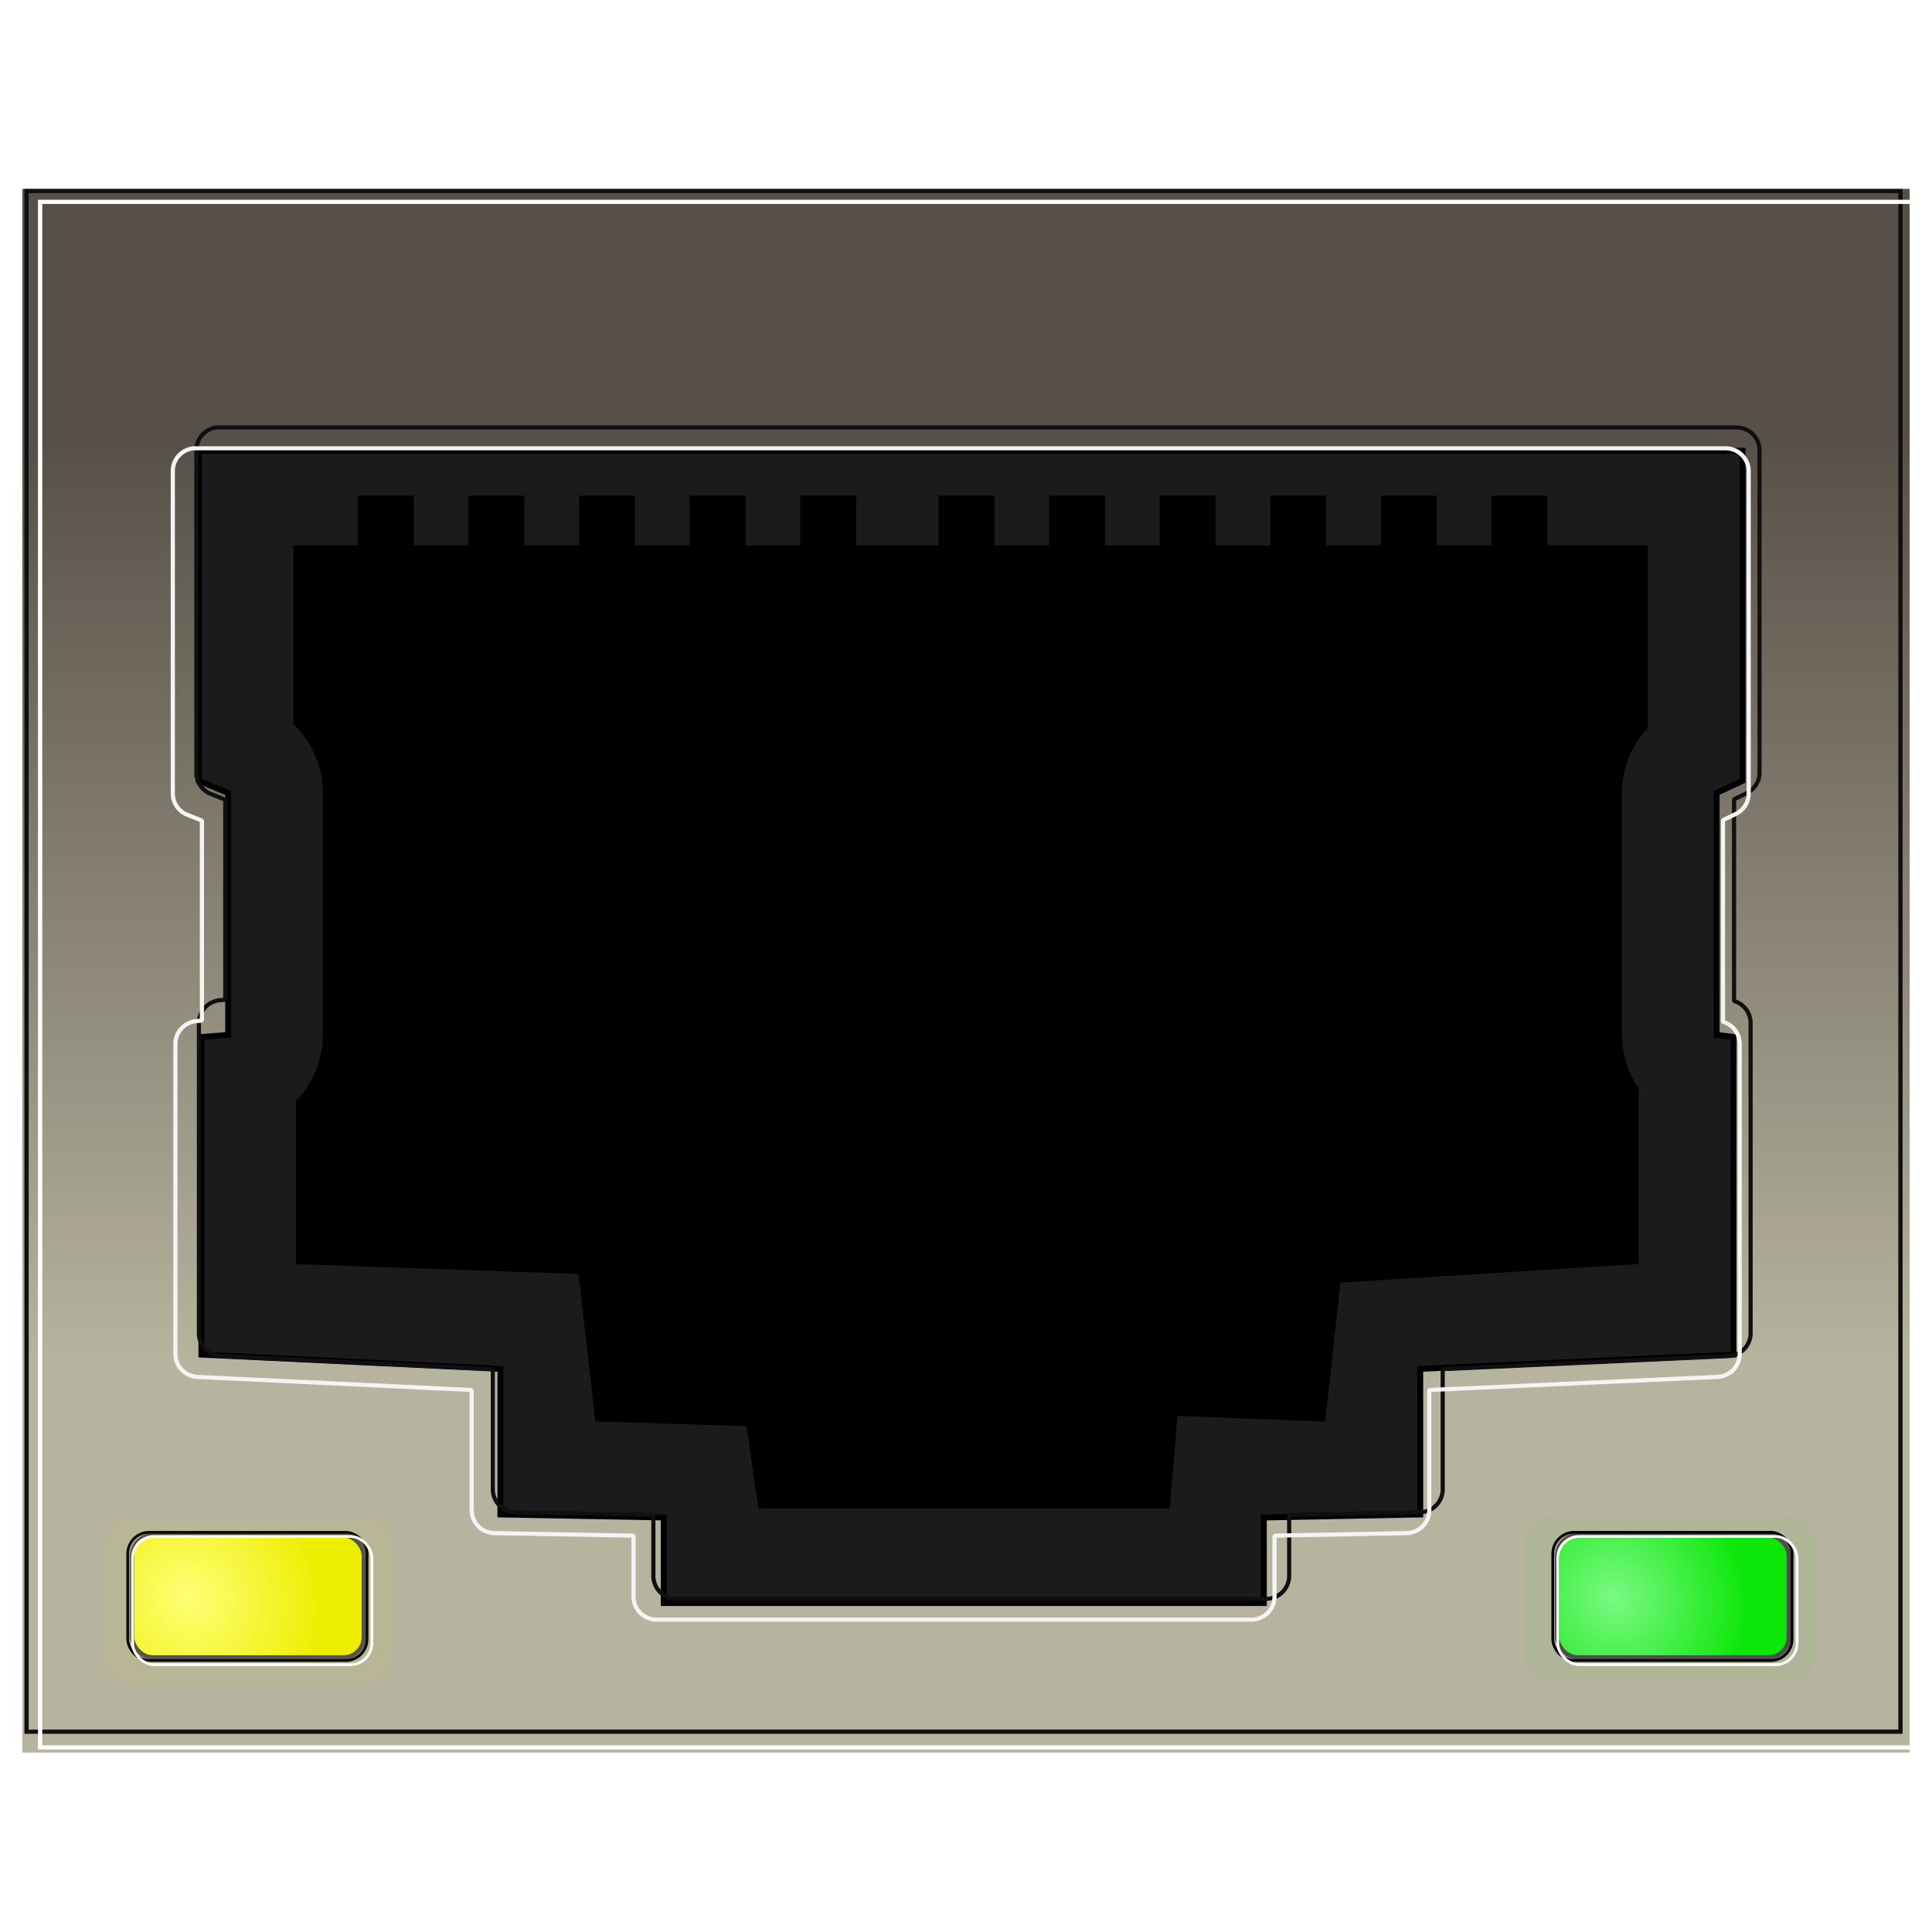 <?xml version="1.0" encoding="UTF-8" standalone="no"?>
<!-- Created with Inkscape (http://www.inkscape.org/) -->

<svg
   width="32"
   height="32"
   viewBox="0 0 32 32"
   version="1.1"
   id="svg5"
   inkscape:version="1.1.1 (3bf5ae0d25, 2021-09-20)"
   sodipodi:docname="RJ45_female_32x32.svg"
   xmlns:inkscape="http://www.inkscape.org/namespaces/inkscape"
   xmlns:sodipodi="http://sodipodi.sourceforge.net/DTD/sodipodi-0.dtd"
   xmlns="http://www.w3.org/2000/svg"
   xmlns:svg="http://www.w3.org/2000/svg">
  <sodipodi:namedview
     id="namedview7"
     pagecolor="#ffffff"
     bordercolor="#666666"
     borderopacity="1.0"
     inkscape:pageshadow="2"
     inkscape:pageopacity="0.0"
     inkscape:pagecheckerboard="0"
     inkscape:document-units="px"
     showgrid="false"
     inkscape:zoom="27.28125"
     inkscape:cx="16"
     inkscape:cy="16"
     inkscape:window-width="2560"
     inkscape:window-height="1369"
     inkscape:window-x="2552"
     inkscape:window-y="-8"
     inkscape:window-maximized="1"
     inkscape:current-layer="layer1" />
  <defs
     id="defs2">
    <filter
       id="filter3834"
       color-interpolation-filters="sRGB"
       x="-0.064"
       y="-0.09"
       width="1.127"
       height="1.18">
      <feGaussianBlur
         id="feGaussianBlur3836"
         stdDeviation="2.501" />
    </filter>
    <filter
       id="filter3844"
       color-interpolation-filters="sRGB"
       x="-0.012"
       y="-0.016"
       width="1.024"
       height="1.031">
      <feGaussianBlur
         id="feGaussianBlur3846"
         stdDeviation="0.505" />
    </filter>
    <filter
       id="filter3848"
       color-interpolation-filters="sRGB"
       x="-0.012"
       y="-0.016"
       width="1.024"
       height="1.031">
      <feGaussianBlur
         id="feGaussianBlur3850"
         stdDeviation="0.505" />
    </filter>
    <linearGradient
       id="linearGradient3876"
       y2="508.27"
       gradientUnits="userSpaceOnUse"
       x2="521.18"
       gradientTransform="matrix(1.023,0,0,1,-5.193,0)"
       y1="575.22"
       x1="521.18">
      <stop
         id="stop3854"
         style="stop-color:#b6b39e"
         offset="0" />
      <stop
         id="stop3856"
         style="stop-color:#575048"
         offset="1" />
    </linearGradient>
    <filter
       id="filter3878"
       color-interpolation-filters="sRGB"
       x="-0.012"
       y="-0.017"
       width="1.025"
       height="1.033">
      <feGaussianBlur
         id="feGaussianBlur3880"
         stdDeviation="0.487" />
    </filter>
    <filter
       id="filter3926"
       height="1.163"
       width="1.276"
       color-interpolation-filters="sRGB"
       y="-0.082"
       x="-0.138">
      <feGaussianBlur
         id="feGaussianBlur3928"
         stdDeviation="0.232" />
    </filter>
    <filter
       id="filter3930"
       height="1.163"
       width="1.276"
       color-interpolation-filters="sRGB"
       y="-0.082"
       x="-0.138">
      <feGaussianBlur
         id="feGaussianBlur3932"
         stdDeviation="0.232" />
    </filter>
    <filter
       id="filter3934"
       height="1.163"
       width="1.276"
       color-interpolation-filters="sRGB"
       y="-0.082"
       x="-0.138">
      <feGaussianBlur
         id="feGaussianBlur3936"
         stdDeviation="0.232" />
    </filter>
    <filter
       id="filter3938"
       height="1.163"
       width="1.276"
       color-interpolation-filters="sRGB"
       y="-0.082"
       x="-0.138">
      <feGaussianBlur
         id="feGaussianBlur3940"
         stdDeviation="0.232" />
    </filter>
    <filter
       id="filter3942"
       height="1.163"
       width="1.276"
       color-interpolation-filters="sRGB"
       y="-0.082"
       x="-0.138">
      <feGaussianBlur
         id="feGaussianBlur3944"
         stdDeviation="0.232" />
    </filter>
    <filter
       id="filter3946"
       height="1.163"
       width="1.276"
       color-interpolation-filters="sRGB"
       y="-0.082"
       x="-0.138">
      <feGaussianBlur
         id="feGaussianBlur3948"
         stdDeviation="0.232" />
    </filter>
    <filter
       id="filter3950"
       height="1.163"
       width="1.276"
       color-interpolation-filters="sRGB"
       y="-0.082"
       x="-0.138">
      <feGaussianBlur
         id="feGaussianBlur3952"
         stdDeviation="0.232" />
    </filter>
    <filter
       id="filter3954"
       height="1.163"
       width="1.276"
       color-interpolation-filters="sRGB"
       y="-0.082"
       x="-0.138">
      <feGaussianBlur
         id="feGaussianBlur3956"
         stdDeviation="0.232" />
    </filter>
    <filter
       id="filter3958"
       height="1.163"
       width="1.276"
       color-interpolation-filters="sRGB"
       y="-0.082"
       x="-0.138">
      <feGaussianBlur
         id="feGaussianBlur3960"
         stdDeviation="0.232" />
    </filter>
    <filter
       id="filter3962"
       height="1.163"
       width="1.276"
       color-interpolation-filters="sRGB"
       y="-0.082"
       x="-0.138">
      <feGaussianBlur
         id="feGaussianBlur3964"
         stdDeviation="0.232" />
    </filter>
    <filter
       id="filter3966"
       height="1.163"
       width="1.276"
       color-interpolation-filters="sRGB"
       y="-0.082"
       x="-0.138">
      <feGaussianBlur
         id="feGaussianBlur3968"
         stdDeviation="0.232" />
    </filter>
    <filter
       id="filter3976"
       color-interpolation-filters="sRGB"
       x="-0.012"
       y="-0.014"
       width="1.024"
       height="1.029">
      <feGaussianBlur
         id="feGaussianBlur3978"
         stdDeviation="0.611" />
    </filter>
    <filter
       id="filter3984"
       color-interpolation-filters="sRGB"
       x="-0.012"
       y="-0.014"
       width="1.024"
       height="1.029">
      <feGaussianBlur
         id="feGaussianBlur3986"
         stdDeviation="0.61" />
    </filter>
    <filter
       id="filter4077"
       color-interpolation-filters="sRGB"
       x="-0.024"
       y="-0.045"
       width="1.048"
       height="1.09">
      <feGaussianBlur
         id="feGaussianBlur4079"
         stdDeviation="0.133" />
    </filter>
    <filter
       id="filter4085"
       color-interpolation-filters="sRGB"
       x="-0.027"
       y="-0.052"
       width="1.055"
       height="1.104">
      <feGaussianBlur
         id="feGaussianBlur4087"
         stdDeviation="0.128" />
    </filter>
    <filter
       id="filter4089"
       color-interpolation-filters="sRGB"
       x="-0.033"
       y="-0.062"
       width="1.067"
       height="1.125">
      <feGaussianBlur
         id="feGaussianBlur4091"
         stdDeviation="0.199" />
    </filter>
    <radialGradient
       id="radialGradient4101"
       gradientUnits="userSpaceOnUse"
       cy="588.06"
       cx="441.45"
       gradientTransform="matrix(0.774,0.845,-0.786,0.721,560.79,-204.87)"
       r="8.833">
      <stop
         id="stop4097"
         style="stop-color:#ffffff;stop-opacity:.484"
         offset="0" />
      <stop
         id="stop4099"
         style="stop-color:#dada00;stop-opacity:.497"
         offset="1" />
    </radialGradient>
    <radialGradient
       id="radialGradient4111"
       gradientUnits="userSpaceOnUse"
       cy="588.06"
       cx="441.45"
       gradientTransform="matrix(0.774,0.845,-0.786,0.721,663.86,-204.87)"
       r="8.833">
      <stop
         id="stop4115"
         style="stop-color:#ffffff;stop-opacity:.484"
         offset="0" />
      <stop
         id="stop4117"
         style="stop-color:#19da00;stop-opacity:.497"
         offset="1" />
    </radialGradient>
    <filter
       id="filter4149"
       height="1.275"
       width="1.145"
       color-interpolation-filters="sRGB"
       y="-0.137"
       x="-0.072">
      <feGaussianBlur
         id="feGaussianBlur4151"
         stdDeviation="0.505" />
    </filter>
  </defs>
  <g
     inkscape:label="Ebene 1"
     inkscape:groupmode="layer"
     id="layer1">
    <g
       id="layer2"
       transform="matrix(0.229,0,0,0.229,-97.689,-109.139)">
      <path
         id="rect2997"
         style="color:#000000;fill:url(#linearGradient3876)"
         d="m 428.2,490.25 h 136.51 v 113.1 H 428.2 Z" />
      <rect
         id="rect4043"
         style="color:#000000;fill:#ffff00;stroke:#4d4d4d;stroke-width:0.303;stroke-linecap:square;stroke-linejoin:bevel;filter:url(#filter4085)"
         ry="1.471"
         height="8.826"
         width="16.75"
         y="587.64"
         x="436.15" />
      <rect
         id="rect4119"
         style="color:#000000;opacity:0.2;fill:#00ff00;filter:url(#filter4149)"
         transform="matrix(1.257,0,0,1.366,-11.388,-216.43)"
         ry="1.471"
         width="16.75"
         y="587.64"
         x="436.15"
         height="8.826" />
      <rect
         id="rect4093"
         style="color:#000000;fill:url(#radialGradient4101);stroke:#4d4d4d;stroke-width:0.303;stroke-linecap:square;stroke-linejoin:bevel;filter:url(#filter4085)"
         ry="1.471"
         height="8.826"
         width="16.75"
         y="587.64"
         x="436.15" />
      <rect
         id="rect4107"
         style="color:#000000;fill:#00f311;stroke:#4d4d4d;stroke-width:0.303;stroke-linecap:square;stroke-linejoin:bevel;filter:url(#filter4085)"
         ry="1.471"
         height="8.826"
         width="16.75"
         y="587.64"
         x="539.22" />
      <rect
         id="rect4109"
         style="color:#000000;fill:url(#radialGradient4111);stroke:#4d4d4d;stroke-width:0.303;stroke-linecap:square;stroke-linejoin:bevel;filter:url(#filter4085)"
         ry="1.471"
         height="8.826"
         width="16.75"
         y="587.64"
         x="539.22" />
      <path
         id="path3015"
         style="color:#000000;fill:#1b1b1b;stroke:#000000;stroke-width:0.428;filter:url(#filter3878)"
         d="m 433.47,509.19 v 23.875 l 2.125,0.875 v 17.5 l -1.938,0.156 v 22.969 l 21.625,1.031 v 10.531 l 11.812,0.219 v 6.188 h 43.406 v -6.188 l 11.312,-0.219 v -10.531 l 22.656,-1.031 v -22.969 L 543.25,551.44 v -17.5 l 1.875,-0.875 V 509.19 h -111.66 z"
         transform="translate(7.5)" />
      <path
         id="path3019"
         style="color:#000000;fill:#000000;stroke:#000000;stroke-width:0.428;filter:url(#filter3834)"
         d="m 448.03,516.25 v 12.625 c 1.343,1.315 2.127,3.183 2.125,5.062 v 17.5 c 0.003,1.791 -0.706,3.574 -1.938,4.875 v 11.5 l 20.412,0.714 1.213,10.661 10.936,0.346 0.845,5.935 h 29.375 l 0.562,-6.693 10.688,0.411 1.102,-10.029 21.554,-1.346 v -12.406 c -0.788,-1.163 -1.219,-2.564 -1.219,-3.969 v -17.5 c 0.004,-1.752 0.687,-3.494 1.875,-4.781 v -12.906 z" />
      <path
         id="path3840"
         style="color:#000000;fill:none;stroke:#101010;stroke-width:0.305;stroke-linecap:square;stroke-linejoin:bevel;filter:url(#filter3844)"
         d="m 433.31,507.5 a 1.694,1.694 0 0 0 -1.531,1.688 v 23.875 a 1.694,1.694 0 0 0 1.031,1.562 l 1.094,0.438 v 14.812 l -0.375,0.031 a 1.694,1.694 0 0 0 -1.562,1.688 v 22.969 a 1.694,1.694 0 0 0 1.594,1.688 l 20.031,0.969 v 8.906 a 1.694,1.694 0 0 0 1.656,1.688 l 10.156,0.188 v 4.531 a 1.694,1.694 0 0 0 1.688,1.688 h 43.406 a 1.694,1.694 0 0 0 1.688,-1.688 v -4.531 l 9.656,-0.188 a 1.694,1.694 0 0 0 1.64,-1.69 v -8.906 l 21.031,-0.969 a 1.694,1.694 0 0 0 1.625,-1.688 v -22.969 a 1.694,1.694 0 0 0 -1.219,-1.625 v -14.938 l 0.906,-0.438 a 1.694,1.694 0 0 0 0.969,-1.531 v -23.875 a 1.694,1.694 0 0 0 -1.7,-1.68 h -111.66 a 1.694,1.694 0 0 0 -0.156,0 z"
         transform="matrix(0.983,0,0,0.977,16.354,11.674)" />
      <path
         id="rect3021"
         style="color:#000000;fill:#000000;filter:url(#filter3966)"
         d="m 452.47,512.44 h 4.041 v 6.819 H 452.47 Z" />
      <path
         id="rect3023"
         style="color:#000000;fill:#000000;filter:url(#filter3962)"
         d="m 460.47,512.44 h 4.041 v 6.819 H 460.47 Z" />
      <path
         id="rect3025"
         style="color:#000000;fill:#000000;filter:url(#filter3958)"
         d="m 468.47,512.44 h 4.041 v 6.819 H 468.47 Z" />
      <path
         id="rect3027"
         style="color:#000000;fill:#000000;filter:url(#filter3954)"
         d="m 476.47,512.44 h 4.041 v 6.819 H 476.47 Z" />
      <path
         id="rect3029"
         style="color:#000000;fill:#000000;filter:url(#filter3950)"
         d="m 484.47,512.44 h 4.041 v 6.819 H 484.47 Z" />
      <path
         id="rect3031"
         style="color:#000000;fill:#000000;filter:url(#filter3946)"
         d="m 494.47,512.44 h 4.041 v 6.819 H 494.47 Z" />
      <path
         id="rect3033"
         style="color:#000000;fill:#000000;filter:url(#filter3942)"
         d="m 502.47,512.44 h 4.041 v 6.819 H 502.47 Z" />
      <path
         id="rect3037"
         style="color:#000000;fill:#000000;filter:url(#filter3938)"
         d="m 510.47,512.44 h 4.041 v 6.819 H 510.47 Z" />
      <path
         id="rect3039"
         style="color:#000000;fill:#000000;filter:url(#filter3934)"
         d="m 518.47,512.44 h 4.041 v 6.819 H 518.47 Z" />
      <path
         id="path3842"
         style="color:#000000;fill:none;stroke:#f4f4f4;stroke-width:0.305;stroke-linecap:square;stroke-linejoin:bevel;filter:url(#filter3848)"
         d="m 433.31,507.5 a 1.694,1.694 0 0 0 -1.531,1.688 v 23.875 a 1.694,1.694 0 0 0 1.031,1.562 l 1.094,0.438 v 14.812 l -0.375,0.031 a 1.694,1.694 0 0 0 -1.562,1.688 v 22.969 a 1.694,1.694 0 0 0 1.594,1.688 l 20.031,0.969 v 8.906 a 1.694,1.694 0 0 0 1.656,1.688 l 10.156,0.188 v 4.531 a 1.694,1.694 0 0 0 1.688,1.688 h 43.406 a 1.694,1.694 0 0 0 1.688,-1.688 v -4.531 l 9.656,-0.188 a 1.694,1.694 0 0 0 1.64,-1.69 v -8.906 l 21.031,-0.969 a 1.694,1.694 0 0 0 1.625,-1.688 v -22.969 a 1.694,1.694 0 0 0 -1.219,-1.625 v -14.938 l 0.906,-0.438 a 1.694,1.694 0 0 0 0.969,-1.531 v -23.875 a 1.694,1.694 0 0 0 -1.7,-1.68 h -111.66 a 1.694,1.694 0 0 0 -0.156,0 z"
         transform="matrix(0.991,0,0,0.977,11.196,13.182)" />
      <path
         id="rect3041"
         style="color:#000000;fill:#000000;filter:url(#filter3930)"
         d="m 526.47,512.44 h 4.041 v 6.819 H 526.47 Z" />
      <path
         id="rect3043"
         style="color:#000000;fill:#000000;filter:url(#filter3926)"
         d="m 534.47,512.44 h 4.041 v 6.819 H 534.47 Z" />
      <path
         id="rect3970"
         style="color:#000000;fill:none;stroke:#101010;stroke-width:0.302;filter:url(#filter3984)"
         d="M 431.45,490.41 H 563.94 V 601.84 H 431.45 Z"
         transform="matrix(1.023,0,0,1,-12.864,0)" />
      <path
         id="rect3974"
         style="color:#000000;fill:none;stroke:#ffffff;stroke-width:0.303;filter:url(#filter3976)"
         d="M 432.41,491.19 H 564.9 V 602.98 H 432.41 Z"
         transform="matrix(1.023,0,0,1,-12.864,0)" />
      <rect
         id="rect4045"
         style="color:#000000;fill:none;stroke:#000000;stroke-width:0.2;stroke-linecap:square;stroke-linejoin:bevel;filter:url(#filter4077)"
         ry="1.545"
         height="9.271"
         width="17.306"
         y="587.42"
         x="435.83" />
      <rect
         id="rect4047"
         style="color:#000000;fill:none;stroke:#ffffff;stroke-width:0.2;stroke-linecap:square;stroke-linejoin:bevel;filter:url(#filter4089)"
         ry="1.545"
         height="9.271"
         width="17.306"
         y="587.72"
         x="436.18" />
      <rect
         id="rect4103"
         style="color:#000000;fill:none;stroke:#000000;stroke-width:0.2;stroke-linecap:square;stroke-linejoin:bevel;filter:url(#filter4077)"
         ry="1.545"
         height="9.271"
         width="17.306"
         y="587.42"
         x="538.9" />
      <rect
         id="rect4105"
         style="color:#000000;fill:none;stroke:#ffffff;stroke-width:0.2;stroke-linecap:square;stroke-linejoin:bevel;filter:url(#filter4089)"
         ry="1.545"
         height="9.271"
         width="17.306"
         y="587.72"
         x="539.26" />
      <rect
         id="rect4153"
         style="color:#000000;opacity:0.2;fill:#ffff00;filter:url(#filter4149)"
         transform="matrix(1.257,0,0,1.366,-114.17,-216.43)"
         ry="1.471"
         width="16.75"
         y="587.64"
         x="436.15"
         height="8.826" />
    </g>
  </g>
</svg>
